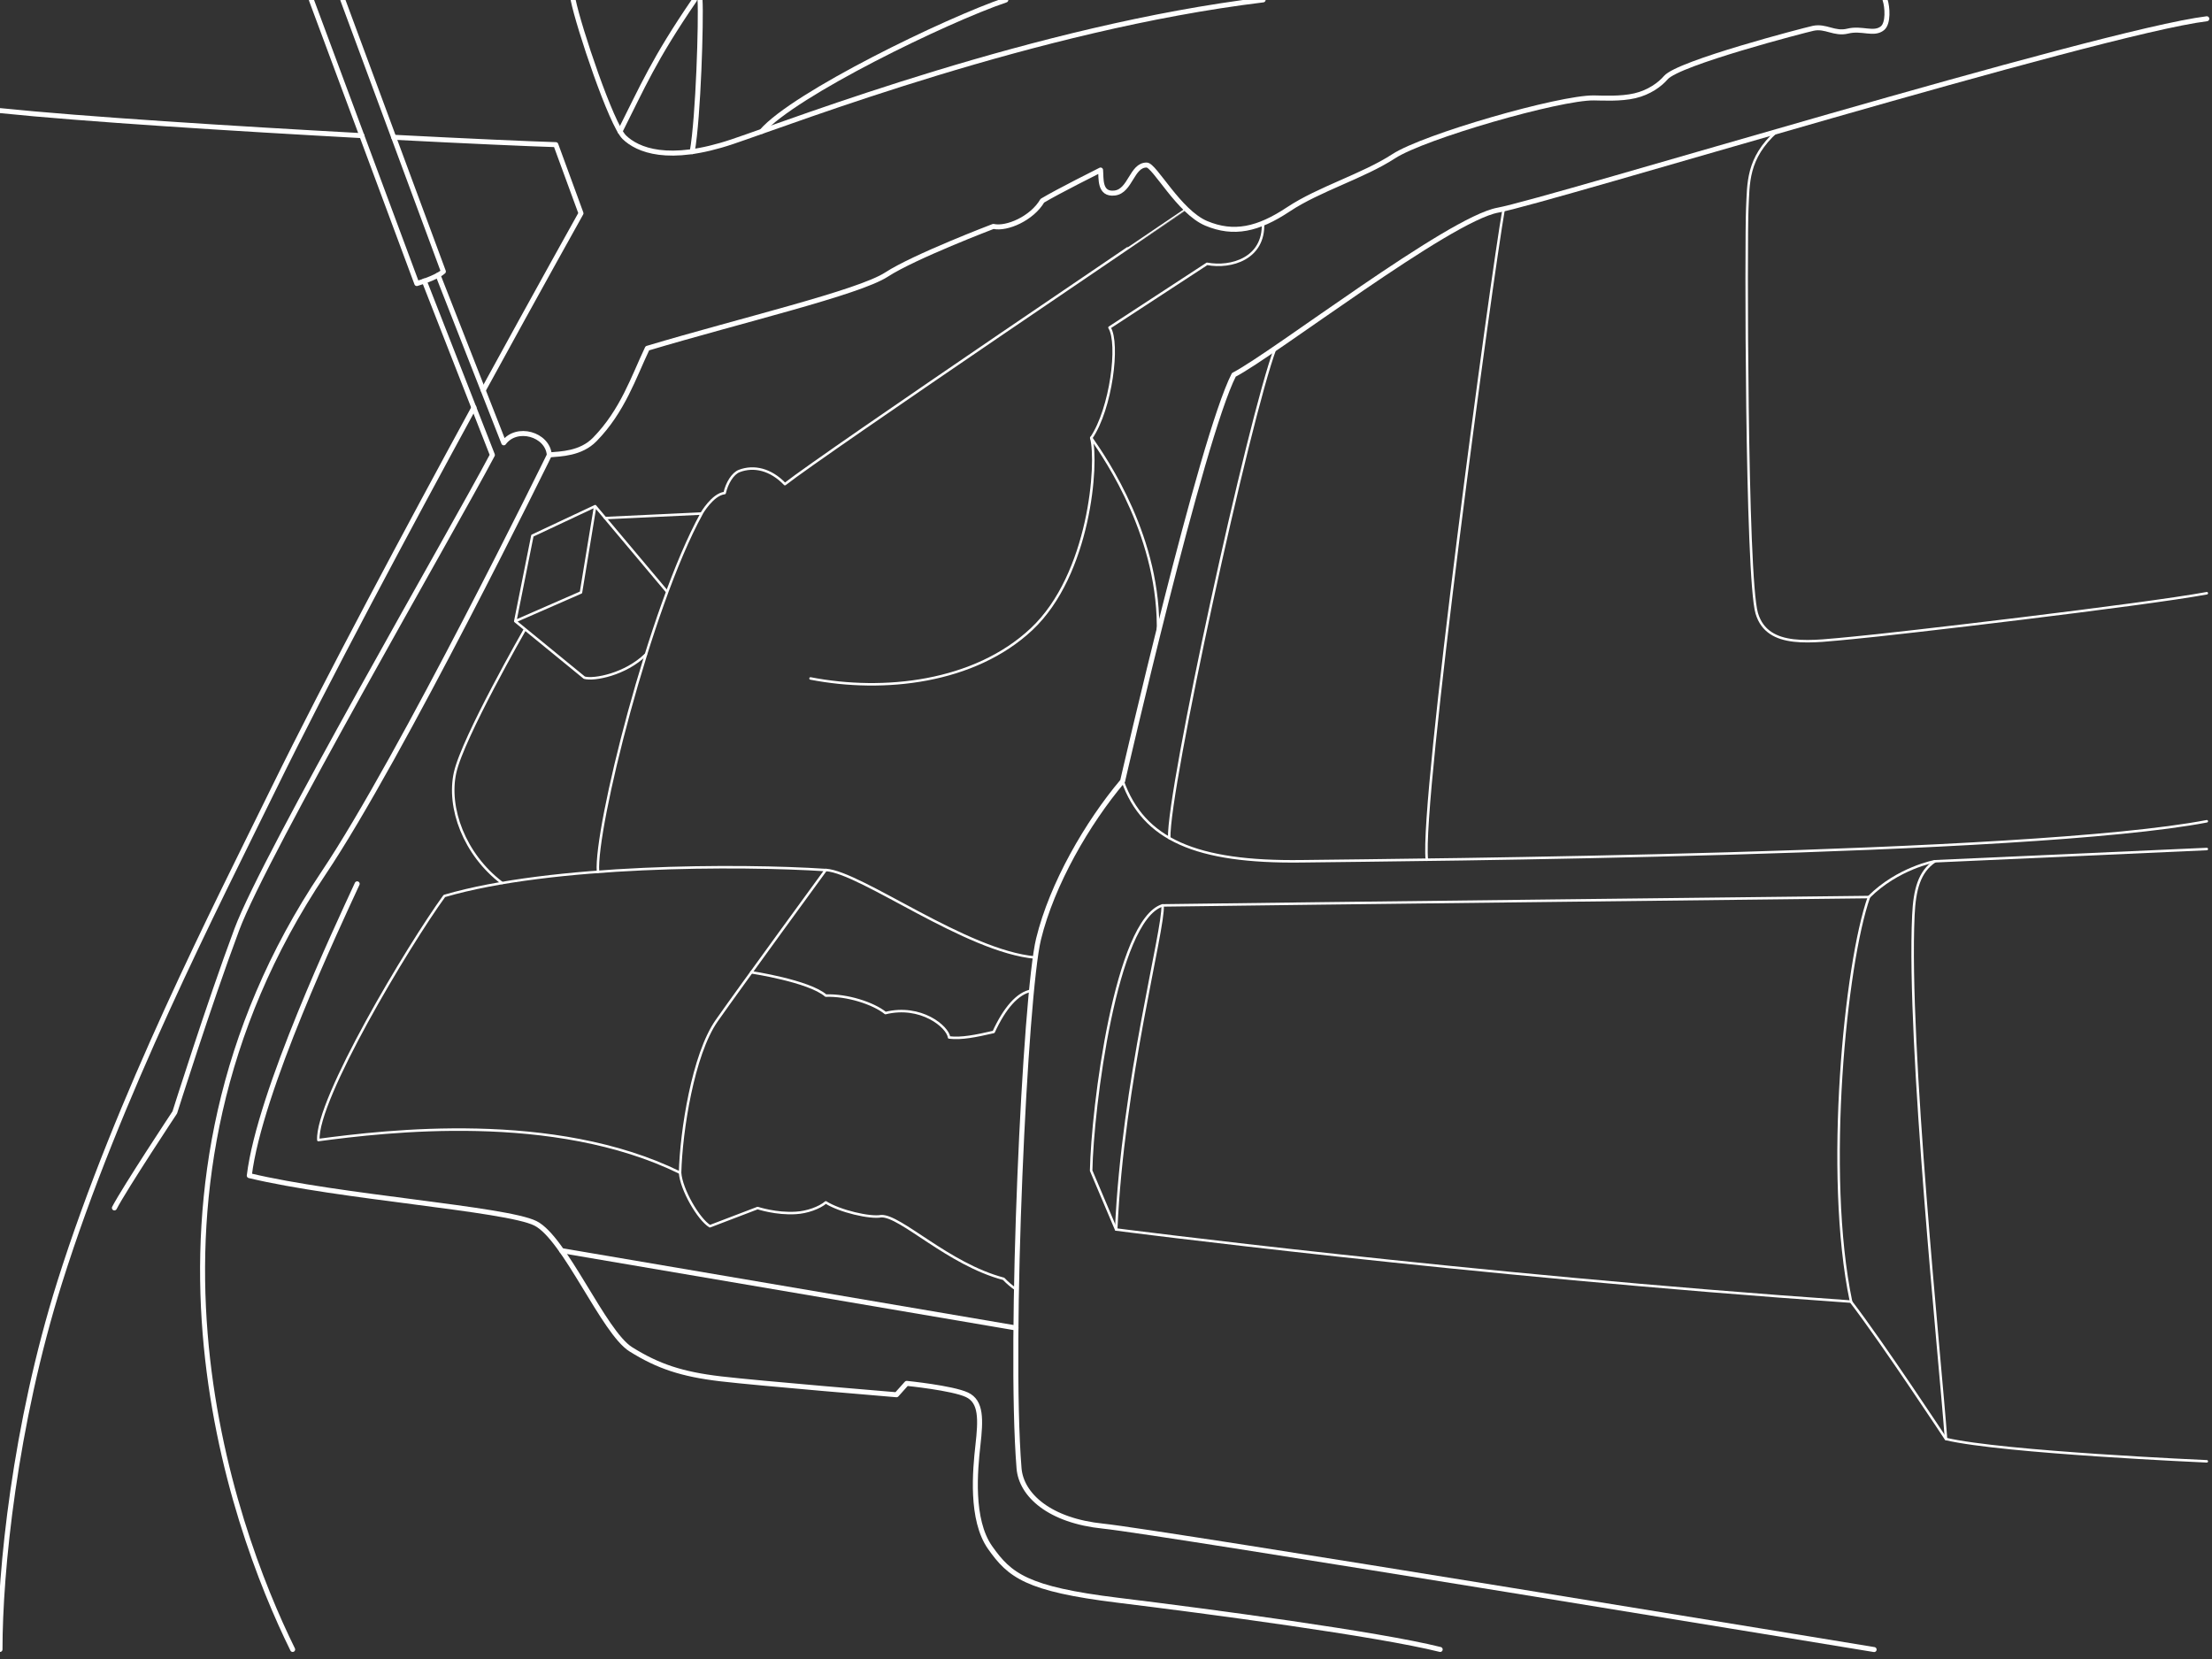 <svg fill="none" viewBox="0 0 204 153" xmlns="http://www.w3.org/2000/svg"><rect x="0" y="0" width="204" height="153" fill="#333333" stroke="none"/><g stroke="#fff" stroke-linecap="round" stroke-linejoin="round"><path stroke-width=".23" d="M100.64 40.38c.63 2.28-.11 12.59-5.51 17.65-5.27 4.94-13.63 5.85-20.38 4.54M46.29 81.43c-3.48-2.64-5.04-6.95-4.32-10.18.72-3.23 6.45-13.22 6.45-13.22m-.9-.74 6.37 5.21c.89.25 3.79-.3 5.67-2.14m-4.67-13.68 6.58 7.83M49.1 49.4l-1.58 7.89 6.06-2.65 1.31-7.96-5.79 2.72Z"/><path stroke-width=".23" d="M55.15 80.39c-.3-3.92 4.77-24.36 9.56-33.03m44.66-28.1S75.88 41.89 72.39 44.65c-1.31-1.37-2.87-1.73-4.22-1.21-.59.23-1.13 1.1-1.34 2.03-1.11.12-2.13 1.89-2.13 1.89l-8.89.42m108.05-35.66c-2.77 2.49-2.6 4.79-2.72 7.14-.12 2.35-.12 34.02.88 37.32 1 3.3 5.09 2.59 8.93 2.24 3.84-.35 26.8-3.04 32.57-4.11m-95.69 22.57c-.13-4.45 7.34-38.64 9.78-45.15m13.98 47.16c-.59-5.29 5.94-53.55 7.09-60.03"/><path stroke-width=".23" d="M103.54 72.04c1.92 5.38 6.74 7.52 16.51 7.39 9.77-.13 67.05-.54 83.47-3.69m-96.3 7.76c.15 2.2-3.68 16.24-4.28 29.89m75.5-33.96c-1.44.96-1.87 2.63-1.98 4.97-.56 11.99 2.49 41.15 3.01 48.31m-7.11-49.98c-2.16 6.08-4.12 25.55-1.65 37.3M76.16 91.82c-1.55-1.35-6.87-2.15-6.87-2.15m-6.57 18.48c.1 1.54 1.7 4.3 2.75 4.94l4.4-1.68s1.73.57 3.53.45c1.01-.05 2.18-.47 2.76-.97 1.27.81 4.09 1.47 5.11 1.27 1.8-.07 6.18 4.43 11.29 5.78.35.37.73.69 1.14.97m1.44-27.55c-1.29.2-2.51 1.65-3.5 3.81-1.65.38-2.98.65-4.11.51-.13-1-2.61-3.05-5.87-2.25-1.13-.91-3.54-1.68-5.5-1.61m0-11.59c3.27.22 12.95 7.53 19.33 8.08"/><path stroke-width=".46" d="m51.8 115.34 41.9 7.13M70.25 12.12C73.22 8.68 87.29 1.85 92.76 0m-28.2 0c.11 1.85-.15 10.8-.72 13.99m-6.66-1.87C59.26 8 60.29 5.49 64.05 0"/><path stroke-width=".46" d="M52.86 0c.51 2.51 3.52 11.5 4.72 12.66 1.2 1.16 4.03 2.4 9.95.41 5.92-1.99 28.04-10.53 48.96-13.08"/><path stroke-width=".23" d="M116.48 20.6c.12 3.24-2.94 4.15-5.16 3.73l-9 5.88c.92 1.46.15 7.5-1.68 10.18 1.38 1.99 6.42 9.31 6.15 18.11m-44.07 49.65c.1-3.84 1.2-10.9 3.37-14.01 2.18-3.11 10.06-13.9 10.06-13.9-7.89-.52-25.28-.51-35.17 2.39-3.32 4.57-11.83 18.78-11.62 22.51 6.23-.83 21.73-2.69 33.35 3.01h.01Z"/><path stroke-width=".46" d="M32.94 81.51c-1.78 3.87-9.01 19.16-9.95 26.91 8.27 1.99 23.67 3.04 26.39 4.4 2.72 1.36 6.28 10.05 8.8 11.62 2.51 1.57 4.71 2.3 8.27 2.72 3.56.42 16.23 1.47 16.23 1.47l.94-1.05s4.19.42 5.55 1.05c1.36.63 1.28 2.32 1.02 4.64s-.69 6.88 1.12 9.45c1.81 2.57 3.36 3.83 11.78 4.86 8.42 1.03 24.02 3.11 29.73 4.54M50.66 41.96c-.15-1.92-3.02-2.73-4.2-1.12L40.4 25.38"/><path stroke-width=".46" d="M203.52 1.73c-9.95 1.23-60.85 16.83-65.37 17.65-4.52.82-20.66 13.27-24.36 15.19-3 5.88-10.26 37.47-10.26 37.47-3.24 3.84-6.51 9.48-7.75 14.56-1.24 5.08-2.75 36.94-1.8 48.81.2 2.47 2.81 4.84 7.78 5.34 4.97.5 71.08 11.38 71.08 11.38"/><path stroke-width=".46" d="M26.99 152.12c-5.68-11.52-16.79-42.32 2.84-71.59C37 69.84 50.67 41.95 50.67 41.95c1.02-.09 2.9-.1 4.19-1.43 2.57-2.63 3.58-5.75 4.84-8.4 8.59-2.57 19.5-5.13 22.06-6.8 2.57-1.67 9.85-4.44 9.85-4.44 1.24.28 3.57-.74 4.52-2.37 1.41-.85 5.37-2.83 5.37-2.83.07.74-.14 2.3 1.31 2.12 1.45-.18 1.56-2.59 2.94-2.58.73 0 2.97 4.32 5.5 5.38 2.53 1.06 4.77.57 7.58-1.3 2.81-1.87 6.89-3.06 9.7-4.89 2.81-1.83 15.32-5.42 18.46-5.38.81.01 2.47.11 3.79-.2 1.32-.31 2.31-1.04 2.85-1.67 1.17-1.36 12.8-4.38 13.59-4.55 1.16-.25 1.95.56 3.18.26 1.31-.33 2.41.38 3.21-.27.56-.46.46-1.95.24-2.61M28.72 0l9.72 26.15c.83-.24 2-.69 2.45-1.11L31.62 0"/><path stroke-width=".23" d="M203.52 134.77s-18.8-.82-24.06-2.06c0 0-5.77-8.76-8.76-12.67-35.55-2.47-67.77-6.65-67.77-6.65l-2.3-5.43c.11-5.77 2.28-23.13 6.58-24.46 10.42-.15 65.14-.77 65.14-.77 2.68-2.68 6.08-3.3 6.08-3.3l25.09-1.13"/><path stroke-width=".46" d="m39.13 25.91 6.28 16.05c-3.7 7-20.97 36.79-23.57 43.76-2.6 6.97-5.72 16.87-5.72 16.87s-4.57 6.9-5.57 8.81M0 10.2c7.62.79 21.69 1.67 33.38 2.31"/><path stroke-width=".46" d="M0 152.12c0-7.18 1.34-20.64 5.5-33.85 5.41-17.18 14.44-34.72 19.75-45.56 4.9-10 12.41-24.02 18.46-35.13m-7.4-24.92c6.75.35 12.38.6 14.95.68l2.32 6.33s-3.88 6.94-9.01 16.32"/></g></svg>